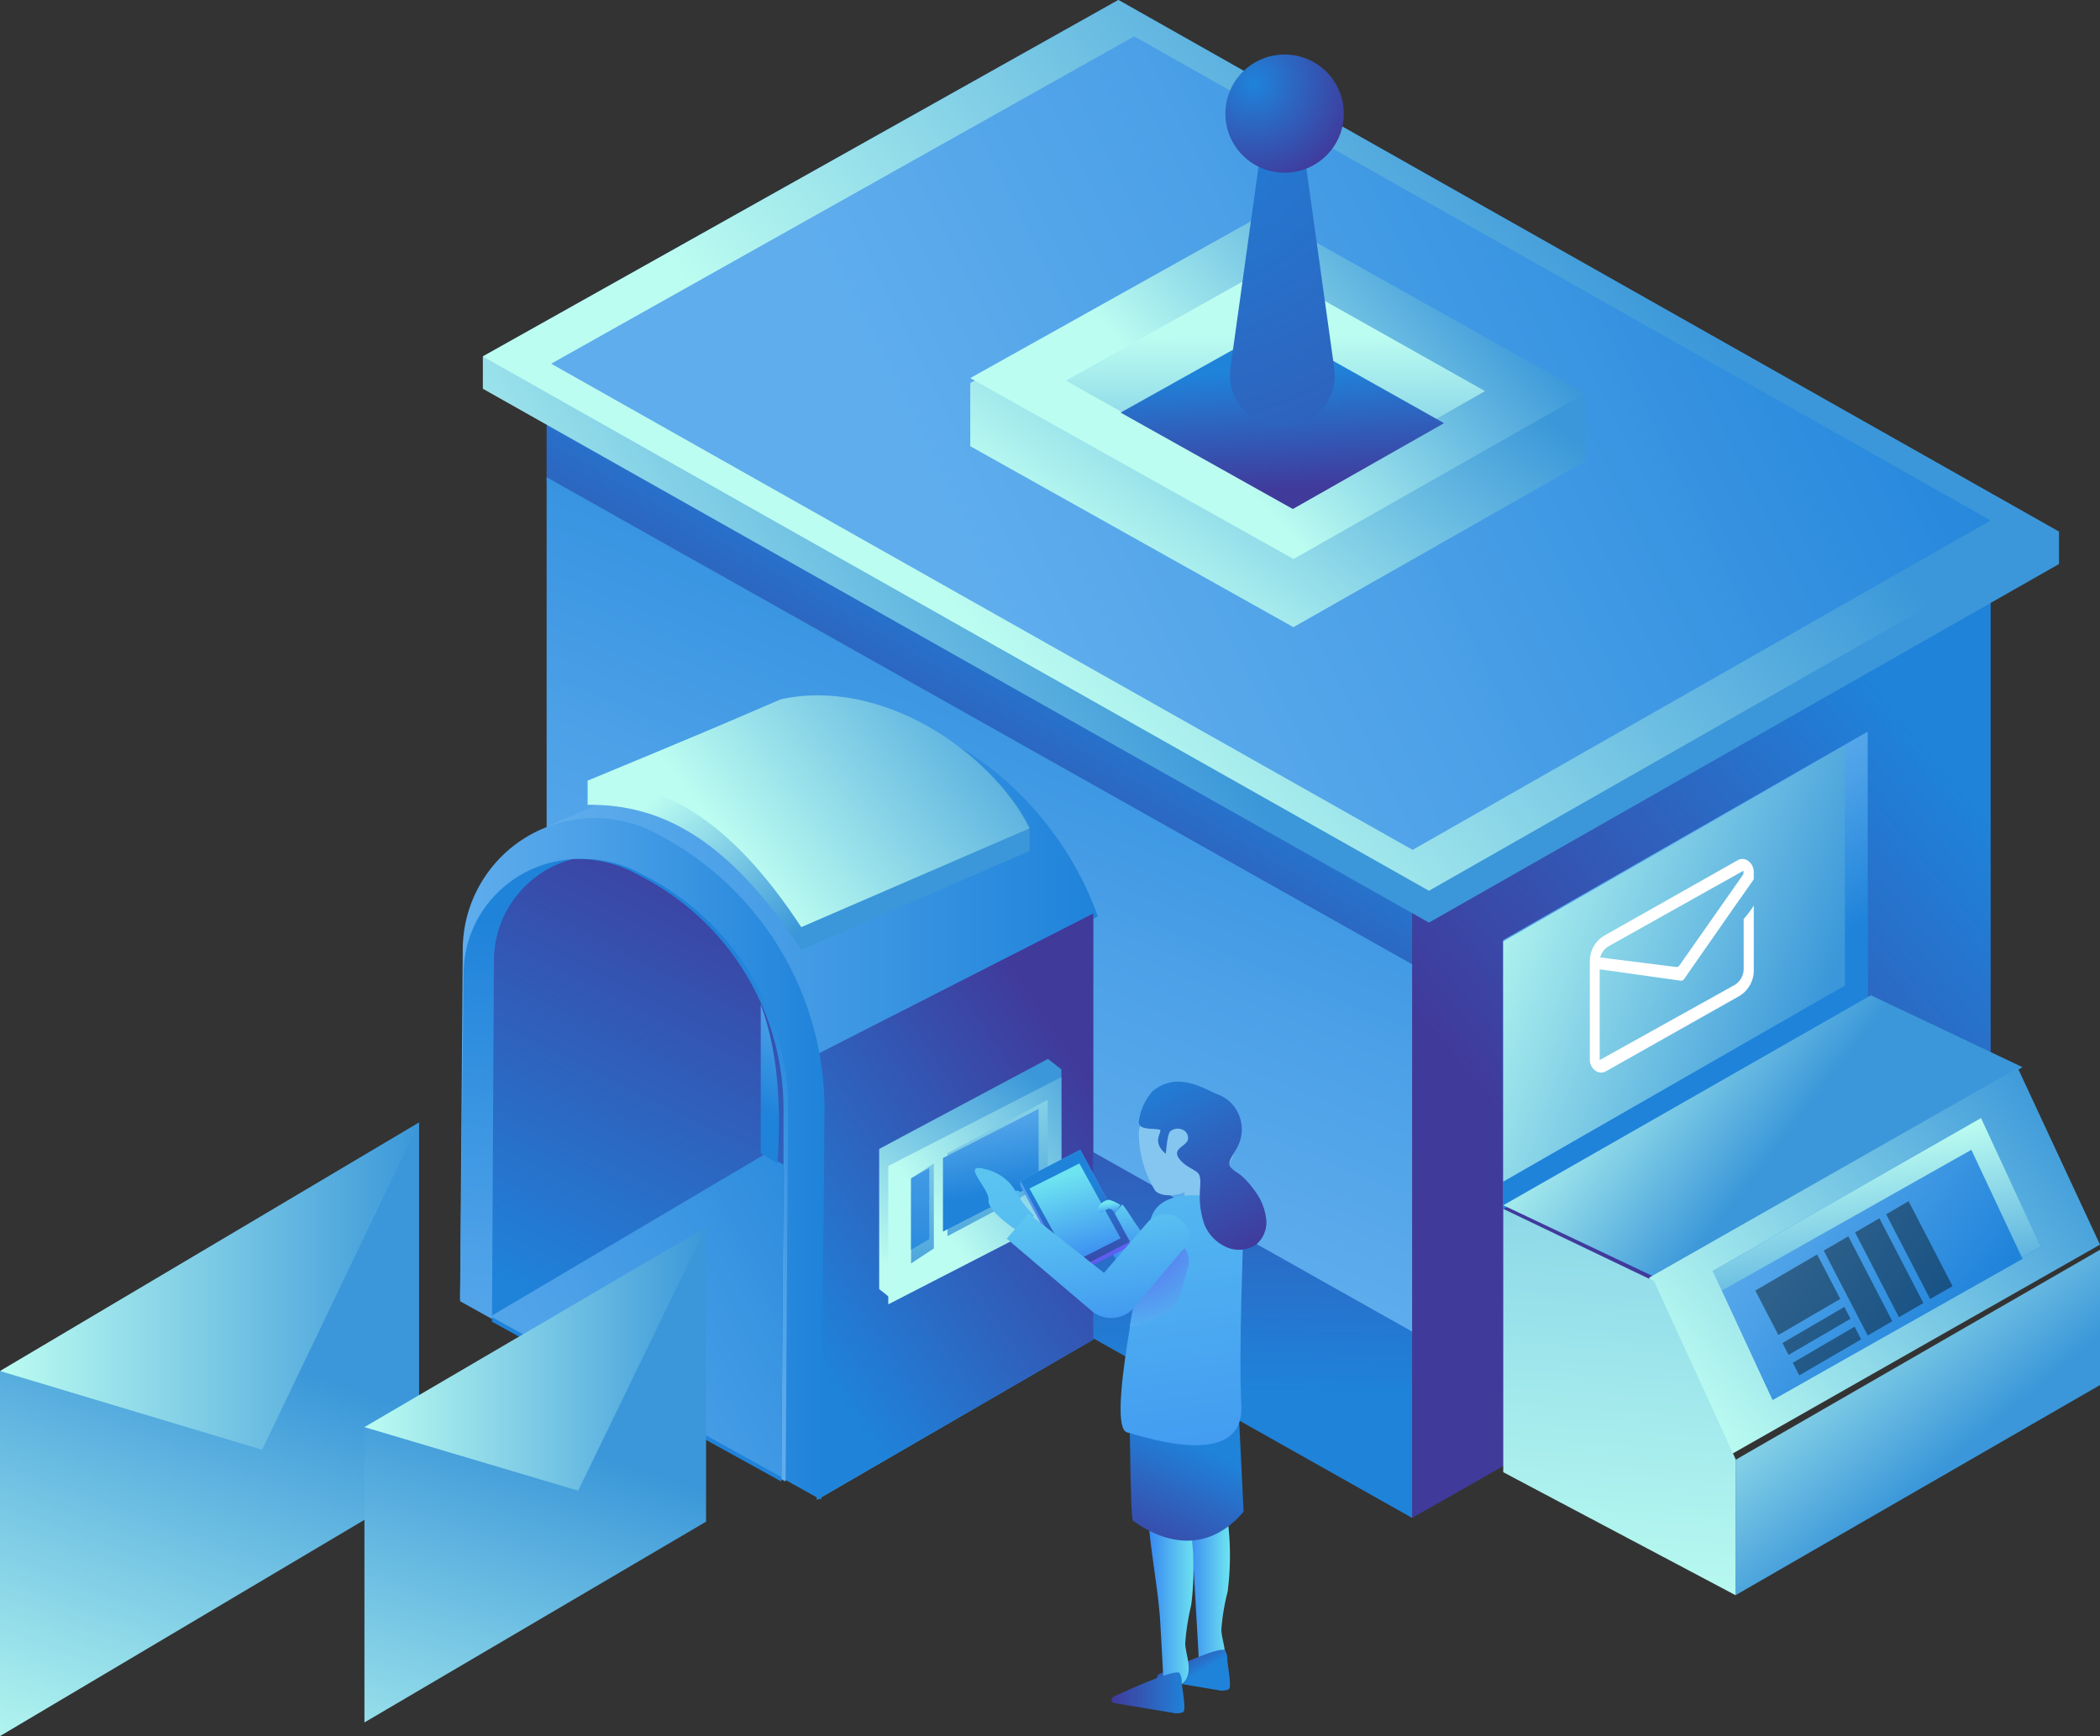 <svg xmlns="http://www.w3.org/2000/svg" width="231" height="191" viewBox="0 0 231 191">
    <rect x="0" y="0" width="231" height="191" fill="#333333" stroke="none"/>
    <defs>
        <linearGradient id="a" x1="34.012%" x2="75.589%" y1="72.845%" y2="13.438%">
            <stop offset="0%" stop-color="#403A9B"/>
            <stop offset="100%" stop-color="#1F83DA"/>
        </linearGradient>
        <linearGradient id="b" x1="51.002%" x2="49.167%" y1="13.273%" y2="80.473%">
            <stop offset="0%" stop-color="#403A9B"/>
            <stop offset="100%" stop-color="#1F83DA"/>
        </linearGradient>
        <linearGradient id="c" x1="26.277%" x2="57.635%" y1="78.548%" y2="40.821%">
            <stop offset="0%" stop-color="#403A9B"/>
            <stop offset="100%" stop-color="#1F83DA"/>
        </linearGradient>
        <linearGradient id="d" x1="-1.875%" x2="37.682%" y1="68.416%" y2="54.344%">
            <stop offset="0%" stop-color="#BCFDF1"/>
            <stop offset="100%" stop-color="#3B97D9"/>
        </linearGradient>
        <linearGradient id="e" x1="26.387%" x2="77.641%" y1="60.903%" y2="37.146%">
            <stop offset="0%" stop-color="#BCFDF1"/>
            <stop offset="100%" stop-color="#3B97D9"/>
        </linearGradient>
        <linearGradient id="f" x1="39.105%" x2="71.931%" y1="76.567%" y2="-3.515%">
            <stop offset="0%" stop-color="#5FADED"/>
            <stop offset="36%" stop-color="#4BA0E7"/>
            <stop offset="100%" stop-color="#1F83DA"/>
        </linearGradient>
        <linearGradient id="g" x1="0%" y1="49.841%" y2="49.841%">
            <stop offset="0%" stop-color="#5FADED"/>
            <stop offset="36%" stop-color="#4BA0E7"/>
            <stop offset="100%" stop-color="#1F83DA"/>
        </linearGradient>
        <linearGradient id="h" x1="24.365%" x2="69.674%" y1="30.024%" y2="62.616%">
            <stop offset="0%" stop-color="#BCFDF1"/>
            <stop offset="100%" stop-color="#3B97D9"/>
        </linearGradient>
        <linearGradient id="i" x1="27.965%" x2="112.466%" y1="58.837%" y2="22.31%">
            <stop offset="0%" stop-color="#BCFDF1"/>
            <stop offset="100%" stop-color="#3B97D9"/>
        </linearGradient>
        <linearGradient id="j" x1="0%" y1="50.01%" y2="50.01%">
            <stop offset="0%" stop-color="#5FADED"/>
            <stop offset="36%" stop-color="#4BA0E7"/>
            <stop offset="100%" stop-color="#1F83DA"/>
        </linearGradient>
        <linearGradient id="k" x1="75.721%" x2="19.823%" y1="12.258%" y2="90.817%">
            <stop offset="0%" stop-color="#403A9B"/>
            <stop offset="100%" stop-color="#1F83DA"/>
        </linearGradient>
        <linearGradient id="l" x1="27.059%" x2="101.655%" y1="56.414%" y2="35.714%">
            <stop offset="0%" stop-color="#5FADED"/>
            <stop offset="36%" stop-color="#4BA0E7"/>
            <stop offset="100%" stop-color="#1F83DA"/>
        </linearGradient>
        <linearGradient id="m" x1="15.512%" x2="75.647%" y1="79.99%" y2="27.61%">
            <stop offset="0%" stop-color="#BCFDF1"/>
            <stop offset="100%" stop-color="#3B97D9"/>
        </linearGradient>
        <linearGradient id="n" x1="34.256%" x2="89.311%" y1="57.803%" y2="30.318%">
            <stop offset="0%" stop-color="#BCFDF1"/>
            <stop offset="100%" stop-color="#3B97D9"/>
        </linearGradient>
        <linearGradient id="o" x1="49.825%" x2="50.611%" y1="28.534%" y2="130.293%">
            <stop offset="0%" stop-color="#BCFDF1"/>
            <stop offset="100%" stop-color="#3B97D9"/>
        </linearGradient>
        <linearGradient id="p" x1="53.597%" x2="47.571%" y1="89.118%" y2="23.426%">
            <stop offset="0%" stop-color="#403A9B"/>
            <stop offset="100%" stop-color="#1F83DA"/>
        </linearGradient>
        <linearGradient id="q" x1="0%" y1="49.987%" y2="49.987%">
            <stop offset="0%" stop-color="#5FADED"/>
            <stop offset="36%" stop-color="#4BA0E7"/>
            <stop offset="100%" stop-color="#1F83DA"/>
        </linearGradient>
        <linearGradient id="r" x1="36.285%" x2="54.178%" y1="18.323%" y2="59.67%">
            <stop offset="0%" stop-color="#5FADED"/>
            <stop offset="36%" stop-color="#4BA0E7"/>
            <stop offset="100%" stop-color="#1F83DA"/>
        </linearGradient>
        <linearGradient id="s" x1="13.603%" x2="59.456%" y1="8.726%" y2="60.728%">
            <stop offset="0%" stop-color="#BCFDF1"/>
            <stop offset="100%" stop-color="#3B97D9"/>
        </linearGradient>
        <linearGradient id="t" x1="8.245%" x2="53.888%" y1="32.582%" y2="51.633%">
            <stop offset="0%" stop-color="#BCFDF1"/>
            <stop offset="100%" stop-color="#3B97D9"/>
        </linearGradient>
        <linearGradient id="u" x1="4.259%" x2="98.02%" y1="81.067%" y2="17.403%">
            <stop offset="0%" stop-color="#BCFDF1"/>
            <stop offset="100%" stop-color="#3B97D9"/>
        </linearGradient>
        <linearGradient id="v" x1="0%" x2="100.037%" y1="50.022%" y2="50.022%">
            <stop offset="0%" stop-color="#5FADED"/>
            <stop offset="36%" stop-color="#4BA0E7"/>
            <stop offset="100%" stop-color="#1F83DA"/>
        </linearGradient>
        <linearGradient id="w" x1="41.304%" x2="55.94%" y1="9.98%" y2="77.282%">
            <stop offset="0%" stop-color="#BCFDF1"/>
            <stop offset="100%" stop-color="#3B97D9"/>
        </linearGradient>
        <linearGradient id="x" x1="2.462%" x2="81.598%" y1="20.844%" y2="69.388%">
            <stop offset="0%" stop-color="#5FADED"/>
            <stop offset="36%" stop-color="#4BA0E7"/>
            <stop offset="100%" stop-color="#1F83DA"/>
        </linearGradient>
        <linearGradient id="y" x1="-4.266%" x2="89.37%" y1="24.623%" y2="68.418%">
            <stop offset="0%" stop-color="#BCFDF1"/>
            <stop offset="100%" stop-color="#3B97D9"/>
        </linearGradient>
        <linearGradient id="z" x1="47.461%" x2="60.167%" y1="109.065%" y2="-187.214%">
            <stop offset="0%" stop-color="#BCFDF1"/>
            <stop offset="100%" stop-color="#3B97D9"/>
        </linearGradient>
        <linearGradient id="A" x1="0%" x2="99.832%" y1="49.995%" y2="49.995%">
            <stop offset="0%" stop-color="#5FADED"/>
            <stop offset="36%" stop-color="#4BA0E7"/>
            <stop offset="100%" stop-color="#1F83DA"/>
        </linearGradient>
        <linearGradient id="B" x1="48.48%" x2="52.164%" y1="92.007%" y2="11.901%">
            <stop offset="0%" stop-color="#5FADED"/>
            <stop offset="36%" stop-color="#4BA0E7"/>
            <stop offset="100%" stop-color="#1F83DA"/>
        </linearGradient>
        <linearGradient id="C" x1="64.34%" x2="45.165%" y1="-7.468%" y2="77.506%">
            <stop offset="0%" stop-color="#403A9B"/>
            <stop offset="100%" stop-color="#1F83DA"/>
        </linearGradient>
        <linearGradient id="D" x1="-12.262%" x2="153.736%" y1="108.899%" y2="11.237%">
            <stop offset="0%" stop-color="#5FADED"/>
            <stop offset="36%" stop-color="#4BA0E7"/>
            <stop offset="100%" stop-color="#1F83DA"/>
        </linearGradient>
        <linearGradient id="E" x1="55.25%" x2="48.674%" y1="-30.858%" y2="69.449%">
            <stop offset="0%" stop-color="#5FADED"/>
            <stop offset="36%" stop-color="#4BA0E7"/>
            <stop offset="100%" stop-color="#1F83DA"/>
        </linearGradient>
        <linearGradient id="F" x1="33.569%" x2="53.608%" y1="115.47%" y2="35.686%">
            <stop offset="0%" stop-color="#BCFDF1"/>
            <stop offset="100%" stop-color="#3B97D9"/>
        </linearGradient>
        <linearGradient id="G" x1="31.152%" x2="51.656%" y1="136.055%" y2="42.474%">
            <stop offset="0%" stop-color="#BCFDF1"/>
            <stop offset="100%" stop-color="#3B97D9"/>
        </linearGradient>
        <linearGradient id="H" x1="0%" y1="49.977%" y2="49.977%">
            <stop offset="0%" stop-color="#BCFDF1"/>
            <stop offset="100%" stop-color="#3B97D9"/>
        </linearGradient>
        <linearGradient id="I" x1="0%" y1="50%" y2="50%">
            <stop offset="0%" stop-color="#BCFDF1"/>
            <stop offset="100%" stop-color="#3B97D9"/>
        </linearGradient>
        <linearGradient id="J" x1="23.4%" x2="76.6%" y1="97.727%" y2="2.222%">
            <stop offset="0%" stop-color="#BCFDF1"/>
            <stop offset="100%" stop-color="#3B97D9"/>
        </linearGradient>
        <linearGradient id="K" x1="31.802%" x2="119.253%" y1="67.389%" y2="-16.226%">
            <stop offset="0%" stop-color="#BCFDF1"/>
            <stop offset="100%" stop-color="#3B97D9"/>
        </linearGradient>
        <linearGradient id="L" x1="21.691%" x2="67.298%" y1="-67.232%" y2="121.607%">
            <stop offset="0%" stop-color="#BCFDF1"/>
            <stop offset="100%" stop-color="#3B97D9"/>
        </linearGradient>
        <linearGradient id="M" x1="39.502%" x2="55.088%" y1="-127.84%" y2="136.08%">
            <stop offset="0%" stop-color="#BCFDF1"/>
            <stop offset="100%" stop-color="#3B97D9"/>
        </linearGradient>
        <linearGradient id="N" x1="40.607%" x2="53.105%" y1="-7.045%" y2="68.493%">
            <stop offset="0%" stop-color="#5FADED"/>
            <stop offset="36%" stop-color="#4BA0E7"/>
            <stop offset="100%" stop-color="#1F83DA"/>
        </linearGradient>
        <linearGradient id="O" x1="49.239%" x2="50.423%" y1="-146.875%" y2="156.818%">
            <stop offset="0%" stop-color="#5FADED"/>
            <stop offset="36%" stop-color="#4BA0E7"/>
            <stop offset="100%" stop-color="#1F83DA"/>
        </linearGradient>
        <radialGradient id="P" cx="-64.447%" cy="-12.865%" r="808.858%" fx="-64.447%" fy="-12.865%" gradientTransform="matrix(1 0 0 .339 0 -.085)">
            <stop offset="0%" stop-color="#1F83DA"/>
            <stop offset="100%" stop-color="#403A9B"/>
        </radialGradient>
        <radialGradient id="Q" cx="23.992%" cy="24.093%" r="88.7%" fx="23.992%" fy="24.093%" gradientTransform="matrix(.998 0 0 1 0 0)">
            <stop offset="0%" stop-color="#1F83DA"/>
            <stop offset="100%" stop-color="#403A9B"/>
        </radialGradient>
        <linearGradient id="R" x1="-.043%" x2="100.094%" y1="49.627%" y2="49.627%">
            <stop offset="0%" stop-color="#3686F1"/>
            <stop offset="100%" stop-color="#6EE4F1"/>
        </linearGradient>
        <linearGradient id="S" x1="15.347%" x2="58.638%" y1="12.772%" y2="57.527%">
            <stop offset="0%" stop-color="#403A9B"/>
            <stop offset="100%" stop-color="#1F83DA"/>
        </linearGradient>
        <linearGradient id="T" x1=".366%" x2="100.69%" y1="49.921%" y2="49.921%">
            <stop offset="0%" stop-color="#3686F1"/>
            <stop offset="100%" stop-color="#6EE4F1"/>
        </linearGradient>
        <linearGradient id="U" x1="24.92%" x2="58.115%" y1="105.863%" y2="16.385%">
            <stop offset="0%" stop-color="#403A9B"/>
            <stop offset="100%" stop-color="#1F83DA"/>
        </linearGradient>
        <linearGradient id="V" x1="55.021%" x2="40.507%" y1="71.626%" y2="-29.196%">
            <stop offset="0%" stop-color="#3686F1"/>
            <stop offset="100%" stop-color="#6EE4F1"/>
        </linearGradient>
        <linearGradient id="W" x1="62.47%" x2="39.779%" y1="166.744%" y2="-147.323%">
            <stop offset="0%" stop-color="#3686F1"/>
            <stop offset="100%" stop-color="#6EE4F1"/>
        </linearGradient>
        <linearGradient id="X" x1="84.143%" x2="43.733%" y1="102.514%" y2="-11.606%">
            <stop offset="0%" stop-color="#403A9B"/>
            <stop offset="100%" stop-color="#1F83DA"/>
        </linearGradient>
        <radialGradient id="Y" cx="-3.376%" cy="-18.375%" r="185.068%" fx="-3.376%" fy="-18.375%" gradientTransform="scale(-1 -.724) rotate(10.2 -2.452 .413)">
            <stop offset="0%" stop-color="#5F56F1"/>
            <stop offset="100%" stop-color="#51BAF1"/>
        </radialGradient>
        <linearGradient id="Z" x1="60.798%" x2="36.257%" y1="95.48%" y2="-7.91%">
            <stop offset="0%" stop-color="#5F56F1"/>
            <stop offset="100%" stop-color="#51BAF1"/>
        </linearGradient>
        <linearGradient id="aa" x1="54.624%" x2="48.459%" y1="110.718%" y2="29.499%">
            <stop offset="0%" stop-color="#403A9B"/>
            <stop offset="100%" stop-color="#1F83DA"/>
        </linearGradient>
        <linearGradient id="ab" x1="63.601%" x2="40.235%" y1="104.342%" y2="11.166%">
            <stop offset="0%" stop-color="#3686F1"/>
            <stop offset="100%" stop-color="#6EE4F1"/>
        </linearGradient>
        <linearGradient id="ac" x1="277.907%" x2="-36.288%" y1="1386.33%" y2="-1162.038%">
            <stop offset="0%" stop-color="#3686F1"/>
            <stop offset="100%" stop-color="#6EE4F1"/>
        </linearGradient>
        <linearGradient id="ad" x1="186.267%" x2="22.545%" y1="704.11%" y2="-346.447%">
            <stop offset="0%" stop-color="#3686F1"/>
            <stop offset="100%" stop-color="#6EE4F1"/>
        </linearGradient>
        <linearGradient id="ae" x1="87.969%" x2="30.388%" y1="144.214%" y2="-75.88%">
            <stop offset="0%" stop-color="#3686F1"/>
            <stop offset="100%" stop-color="#6EE4F1"/>
        </linearGradient>
        <linearGradient id="af" x1="63.892%" x2="41.776%" y1="113.391%" y2="26.768%">
            <stop offset="0%" stop-color="#3686F1"/>
            <stop offset="100%" stop-color="#6EE4F1"/>
        </linearGradient>
        <linearGradient id="ag" x1="-.129%" x2="99.338%" y1="50.431%" y2="50.431%">
            <stop offset="0%" stop-color="#403A9B"/>
            <stop offset="100%" stop-color="#1F83DA"/>
        </linearGradient>
    </defs>
    <g fill="none" fill-rule="nonzero">
        <path fill="url(#a)" d="M155.336 167l63.638-36.24V57l-63.638 36.226z"/>
        <path fill="url(#b)" d="M155.336 146.154V167L60.13 113.359V92.5z"/>
        <path fill="url(#c)" d="M155.336 93.94v12.56L60.13 53.046V40.5z"/>
        <path fill="url(#d)" d="M226.49 62.053L157.186 101.5 53.115 42.77v-3.563L123.022 0 226.49 58.49z"/>
        <path fill="url(#e)" d="M226.49 58.514L123.022 0 53.115 39.219 157.185 98z"/>
        <path fill="url(#f)" d="M155.336 106.09v40.41L60.13 92.91V52.5z"/>
        <path fill="url(#g)" d="M120.761 100.82c-4.656-13.37-19.04-25.36-33.024-21.63L60.13 90.924c10.541-.162 23.177 7.786 30.236 25.576l30.395-15.68z"/>
        <path fill="url(#h)" d="M113.245 93.625L88.151 104.5C80.278 92.534 72.942 88.44 64.64 88.546v-2.66l20.252-8.415c11.011-2.433 24.142 4.933 28.353 13.495v2.659z"/>
        <path fill="url(#i)" d="M113.245 91.136C108.97 82.593 96.878 74.5 85.873 76.94l-21.233 9.14c8.297-.106 15.63 3.98 23.498 15.919l25.107-10.864z"/>
        <path fill="url(#j)" d="M120.26 100.5v46.877L89.87 165l-.175-48.928z"/>
        <path fill="url(#k)" d="M89.869 165l30.391-17.623V100.5l-30.566 15.572L89.87 165"/>
        <path fill="url(#l)" d="M218.974 57.26L124.765 4 60.631 40.014 155.388 93.5z"/>
        <path fill="url(#m)" d="M174.377 50.753L142.278 69l-35.547-19.91v-6.95L139.113 24l35.264 19.817z"/>
        <path fill="url(#n)" d="M174.377 43.27l-7.647 4.353L142.29 61.5l-27.845-15.578-7.715-4.326L139.114 23.5z"/>
        <path fill="url(#o)" d="M163.354 43.03l-5.22 2.976-16.65 9.494-18.97-10.66-5.26-2.964 22.07-12.376z"/>
        <path fill="url(#p)" d="M158.844 46.554L142.214 56l-18.947-10.607L140.057 36z"/>
        <path fill="url(#q)" d="M205.445 80.5v29.552L165.358 133v-29.565l38.198-21.854z"/>
        <path fill="url(#r)" d="M205.445 80.5v29.552L165.358 133v-29.565L202.85 81.98z"/>
        <path fill="url(#s)" d="M231 137.5v14.88l-40.087 23.12v-14.894z"/>
        <path fill="url(#t)" d="M222.482 117.411l-16.68-7.911-40.444 23.102 16.68 7.898z"/>
        <path fill="url(#u)" d="M221.956 117.5L231 136.932 190.437 160l-9.044-19.432z"/>
        <path fill="url(#v)" d="M217.915 123l6.57 14.176L194.993 154l-6.584-14.176z"/>
        <path fill="url(#w)" d="M224.486 137.163l-1.868 1.075L194.978 154l-5.656-12.215-.914-1.948L217.915 123z"/>
        <path fill="url(#x)" d="M222.482 138.499L195.029 154l-5.619-12.012 27.44-15.488z"/>
        <path fill="url(#y)" d="M202.94 82v26.428L165.357 130v-26.428z"/>
        <path fill="url(#z)" d="M190.913 175.5l-25.555-13.531V133l16.588 7.948 8.967 19.574z"/>
        <path fill="url(#A)" d="M90.322 165L50.61 142.914l.293-38.491a14.498 14.498 0 0 1 21.55-12.59l.653.36a34.104 34.104 0 0 1 17.59 30.035L90.322 165z"/>
        <path fill="url(#B)" d="M86.688 121.929L86.418 163l-31.76-17.59-4.048-2.25.391-36.372c.194-6.76 5.72-12.17 12.539-12.275 2.389-.104 4.762.432 6.87 1.553l.58.307c9.624 4.953 15.674 14.802 15.698 25.556z"/>
        <path fill="url(#C)" d="M86.187 121.942v6.693L85.957 163l-31.84-17.59v-.175l.216-39.558c.003-5.231 3.55-9.809 8.65-11.165 2.391-.1 4.767.436 6.878 1.553l.581.308c9.651 4.948 15.72 14.804 15.745 25.569z"/>
        <path fill="url(#D)" d="M86.187 128.138l-.23 34.362-31.84-17.59v-.173L84.105 127z"/>
        <path fill="url(#E)" d="M83.681 126.861V110.5c1.857 5.025 2.298 10.96 1.834 17.5l-1.834-1.139z"/>
        <path fill="url(#F)" d="M46.1 123.5v40.142L0 191v-40.115z"/>
        <path fill="url(#G)" d="M77.668 135v32.41L40.087 189.5v-32.397z"/>
        <path fill="url(#H)" d="M40.087 157.007L63.597 164l14.071-29z"/>
        <path fill="url(#I)" d="M0 150.836l28.832 8.664 17.268-36z"/>
        <path fill="url(#J)" d="M116.753 117.651v15.418L98.193 143l-1.484-1.178v-15.418l18.56-9.904z"/>
        <path fill="url(#K)" d="M97.711 143.5l19.042-9.791V118.5l-19.042 9.778z"/>
        <path fill="url(#L)" d="M115.25 121v9.134L104.225 136v-9.134l10.279-5.478z"/>
        <path fill="url(#M)" d="M102.722 128v9.352L100.217 139v-9.366l1.892-1.236z"/>
        <path fill="url(#N)" d="M114.247 122v8.097l-10.522 5.403v-8.097z"/>
        <path fill="url(#O)" d="M102.221 128.5v7.824l-2.004 1.176v-7.85z"/>
        <g fill="#000" opacity=".4" style="mix-blend-mode:soft-light">
            <path d="M214.78 141.493l-2.465 1.426-4.837-9.328 2.465-1.439zM211.573 143.358l-2.69 1.56-4.823-9.328 2.676-1.56zM208.154 145.357l-2.703 1.573-4.837-9.341 2.703-1.573zM199.885 138.015l2.545 4.89-6.811 3.971-2.531-4.89zM203.556 145.09l-6.811 3.972-.676-1.306 6.811-3.971zM204.722 147.356l-6.798 3.957-.715-1.385 6.798-3.971z"/>
        </g>
        <path fill="#FFF" d="M184.863 107.892c.145.022.29-.04.375-.161l5.708-8.195.857-1.211 1.112-1.588v-.794a1.483 1.483 0 0 0-.576-1.197 1.041 1.041 0 0 0-1.166-.121l-14.738 8.329a3.274 3.274 0 0 0-1.554 2.92v10.684c-.007.472.206.92.576 1.211.172.13.376.21.59.23.2.01.398-.031.576-.122l14.738-8.316a3.3 3.3 0 0 0 1.554-2.933V99.63c-.33.523-.703 1.018-1.112 1.48v5.383a2.088 2.088 0 0 1-.991 1.87l-14.846 8.263v-9.985l8.897 1.251zm-7.905-3.794l14.818-8.303v.377l-7.047 10.052a.361.361 0 0 1-.362.161l-8.347-1.05c.134-.522.472-.968.938-1.237z" style="mix-blend-mode:soft-light"/>
        <path fill="url(#P)" d="M141.055 47a5.751 5.751 0 0 1-4.382-2.003 5.714 5.714 0 0 1-1.309-4.625L139.181 13h3.75l3.815 27.372a5.714 5.714 0 0 1-1.309 4.625A5.751 5.751 0 0 1 141.055 47z"/>
        <ellipse cx="141.306" cy="12.5" fill="url(#Q)" rx="6.514" ry="6.5"/>
        <path fill="url(#R)" d="M132.045 183.676c.142.24.398.306.88.32.69.05 1.338-.32 1.605-.918.554-1.197-.128-2.54-.184-3.764.105-1.42.338-2.831.695-4.216a31.161 31.161 0 0 0-.213-9.31 6.334 6.334 0 0 0-.653-2.114c-.653-1.13-2.073-1.675-2.996-.572-.668.785-.298 2.181-.256 3.139.227 3.724.445 7.452.653 11.185.114 1.822.213 3.657.313 5.479.007.263.06.524.156.771z"/>
        <path fill="url(#S)" d="M127.479 184.194a.364.364 0 0 0-.204.329c0 .141.08.27.204.329l6.5 1.088c.393.105.81.072 1.183-.094.364-.202-.143-2.686-.156-3.21a2 2 0 0 0-.234-1.048c-.364-.55-5.161 1.612-7.293 2.606z"/>
        <path fill="url(#T)" d="M128.146 185.175c.137.24.385.306.852.32a1.544 1.544 0 0 0 1.552-.918c.535-1.197-.124-2.54-.179-3.765.104-1.42.325-2.83.66-4.217.393-3.097.328-6.232-.193-9.311a6.493 6.493 0 0 0-.632-2.115c-.632-1.131-2.005-1.663-2.898-.572-.645.785-1.085 1.064-1.03 2.022.206 3.724 1.209 8.58 1.373 12.304.11 1.823.206 3.658.303 5.48.02.267.085.527.192.772z"/>
        <path fill="url(#U)" d="M124.269 156c0 .238.093 11.179.347 11.298.253.12 6.67 5.484 12.18-.98L136.29 156h-12.02z"/>
        <path fill="url(#V)" d="M131.356 133.37l-2.874 2.079a3.116 3.116 0 0 1-1.943.792c-.875 0-2.264-2.845-3.083-3.741-.583.74-1.61 1.689-2.194 2.43.345 1.367.901 2.68 1.653 3.897.76 1.176 2.044 1.972 3.499 2.17 1.302.05 2.566-.422 3.47-1.3 1.809-1.639 2.389-4.133 1.472-6.327z"/>
        <path fill="#85C6F1" d="M134.682 131.57c.108.22.138.47.083.71-.111.341-.5.45-.832.505-.615.098-1.235.162-1.857.19a1.711 1.711 0 0 1-1.29-.3 2.014 2.014 0 0 1-.485-1.501 4.717 4.717 0 0 1 .582-2.73c.458-.669 1.72-1.365 2.454-.628.314.456.527.972.624 1.515l.72 2.239z"/>
        <path fill="url(#W)" d="M136.002 132.449c.48.21.79.685.794 1.21 0 2.568-.569 14.913-.251 20.9.383 7.183-10.33 3.645-12.58 3.02-2.248-.626 1.562-18.093 2.54-23.161.82-4.217 7.566-2.887 9.497-1.97z"/>
        <path fill="#85C6F1" d="M125.272 124.48a4.77 4.77 0 0 1 2.108-3.199 4.855 4.855 0 0 1 3.802-.64c2.822.473 4.815 3 4.595 5.828-.36 2.674-2.892 2.88-5.093 4.511-.582.425-2.769.919-3.627 0a12.363 12.363 0 0 1-1.785-6.5z"/>
        <path fill="url(#X)" d="M129.801 127.581a1.18 1.18 0 0 1-.333-.653c0-.695 1-.9 1.2-1.54a.985.985 0 0 0-.587-1.103 1.308 1.308 0 0 0-1.332.163c-.346.273-.453 2.057-.52 2.493-1.558-1.362-.439-2.22-.612-2.643-.866-.217-2.398.082-2.344-.899a6.165 6.165 0 0 1 1.505-3.337c2.664-2.261 5.62-.3 7.06.3a4.035 4.035 0 0 1 2.48 2.383 4.17 4.17 0 0 1-.216 3.474c-.227.477-.92 1.362-.88 1.88.04.518 1.146 1.022 1.466 1.362.565.536 1.07 1.134 1.505 1.785a6.241 6.241 0 0 1 1.092 2.929 3.169 3.169 0 0 1-1.079 2.724 3.385 3.385 0 0 1-3.29.313 4.649 4.649 0 0 1-2.424-2.479 9.206 9.206 0 0 1-.506-3.555c0-.654.226-1.785-.28-2.193-.506-.41-1.372-.709-1.905-1.404z"/>
        <path fill="url(#Y)" d="M125.728 138.582c-.166 1.966-1.084 4.75-1.459 7.418a15.345 15.345 0 0 0 4.17-1.545c1.473-.728 1.724-3.358 2.14-4.699a2.526 2.526 0 0 0-.208-2.375c-.528-.65-1.042-.293-1.932-.191a4.71 4.71 0 0 0-2.266 1.034c-.153.115-.306.23-.445.358z"/>
        <path fill="url(#Z)" d="M124.269 137.112l-6.586 3.388-5.44-10.058v-.567l6.586-3.375 5.44 10.045z"/>
        <path fill="url(#aa)" d="M124.269 136.602l-6.58 3.398-5.446-10.102 6.58-3.398z"/>
        <path fill="url(#ab)" d="M123.267 136.23l-5.488 2.77-4.534-8.243 5.488-2.757z"/>
        <path fill="url(#ac)" d="M112.226 131.362c0-.13 0-.303-.226-.346-.225-.043-.3 0-.39.14a2.855 2.855 0 0 0-.797 1.137.909.909 0 0 0 0 .627c.059.224.258.416.54.52.207.08.456.08.662 0 .27-.13.196-.368.196-.574l.015-1.504z"/>
        <path fill="url(#ad)" d="M113.746 133.737a16.973 16.973 0 0 1-1.858-2.3c-.611-1.435-1.996-2.505-3.69-2.851-2.51-.613.682 2.213.54 3.45-.142 1.238 3.291 3.464 3.291 3.464l1.717-1.763z"/>
        <path fill="url(#ae)" d="M126.239 134.481l-4.803 5.56-8.288-6.541-2.408 2.773 9.22 7.848a3.359 3.359 0 0 0 2.39.877 3.35 3.35 0 0 0 2.319-1.047l5.321-6.318c.657-.507.94-1.353.719-2.145a2.561 2.561 0 0 0-1.923-1.841 2.607 2.607 0 0 0-2.547.834z"/>
        <path fill="url(#af)" d="M122.023 132c-.441.02-.853.273-1.13.694a.616.616 0 0 0-.103.57c.118.177.32.229.487.125.17-.083.316-.25.486-.333a.545.545 0 0 1 .509 0c.14.126.266.275.373.444l.622-.917a4.86 4.86 0 0 0-1.244-.583z"/>
        <path fill="url(#ag)" d="M122.436 186.686a.381.381 0 0 0-.17.357.375.375 0 0 0 .234.316l6.473 1.076c.39.109.805.08 1.178-.081.363-.215-.142-2.69-.155-3.214a2.04 2.04 0 0 0-.233-1.063c-.44-.51-5.204 1.641-7.327 2.61z"/>
    </g>
</svg>
